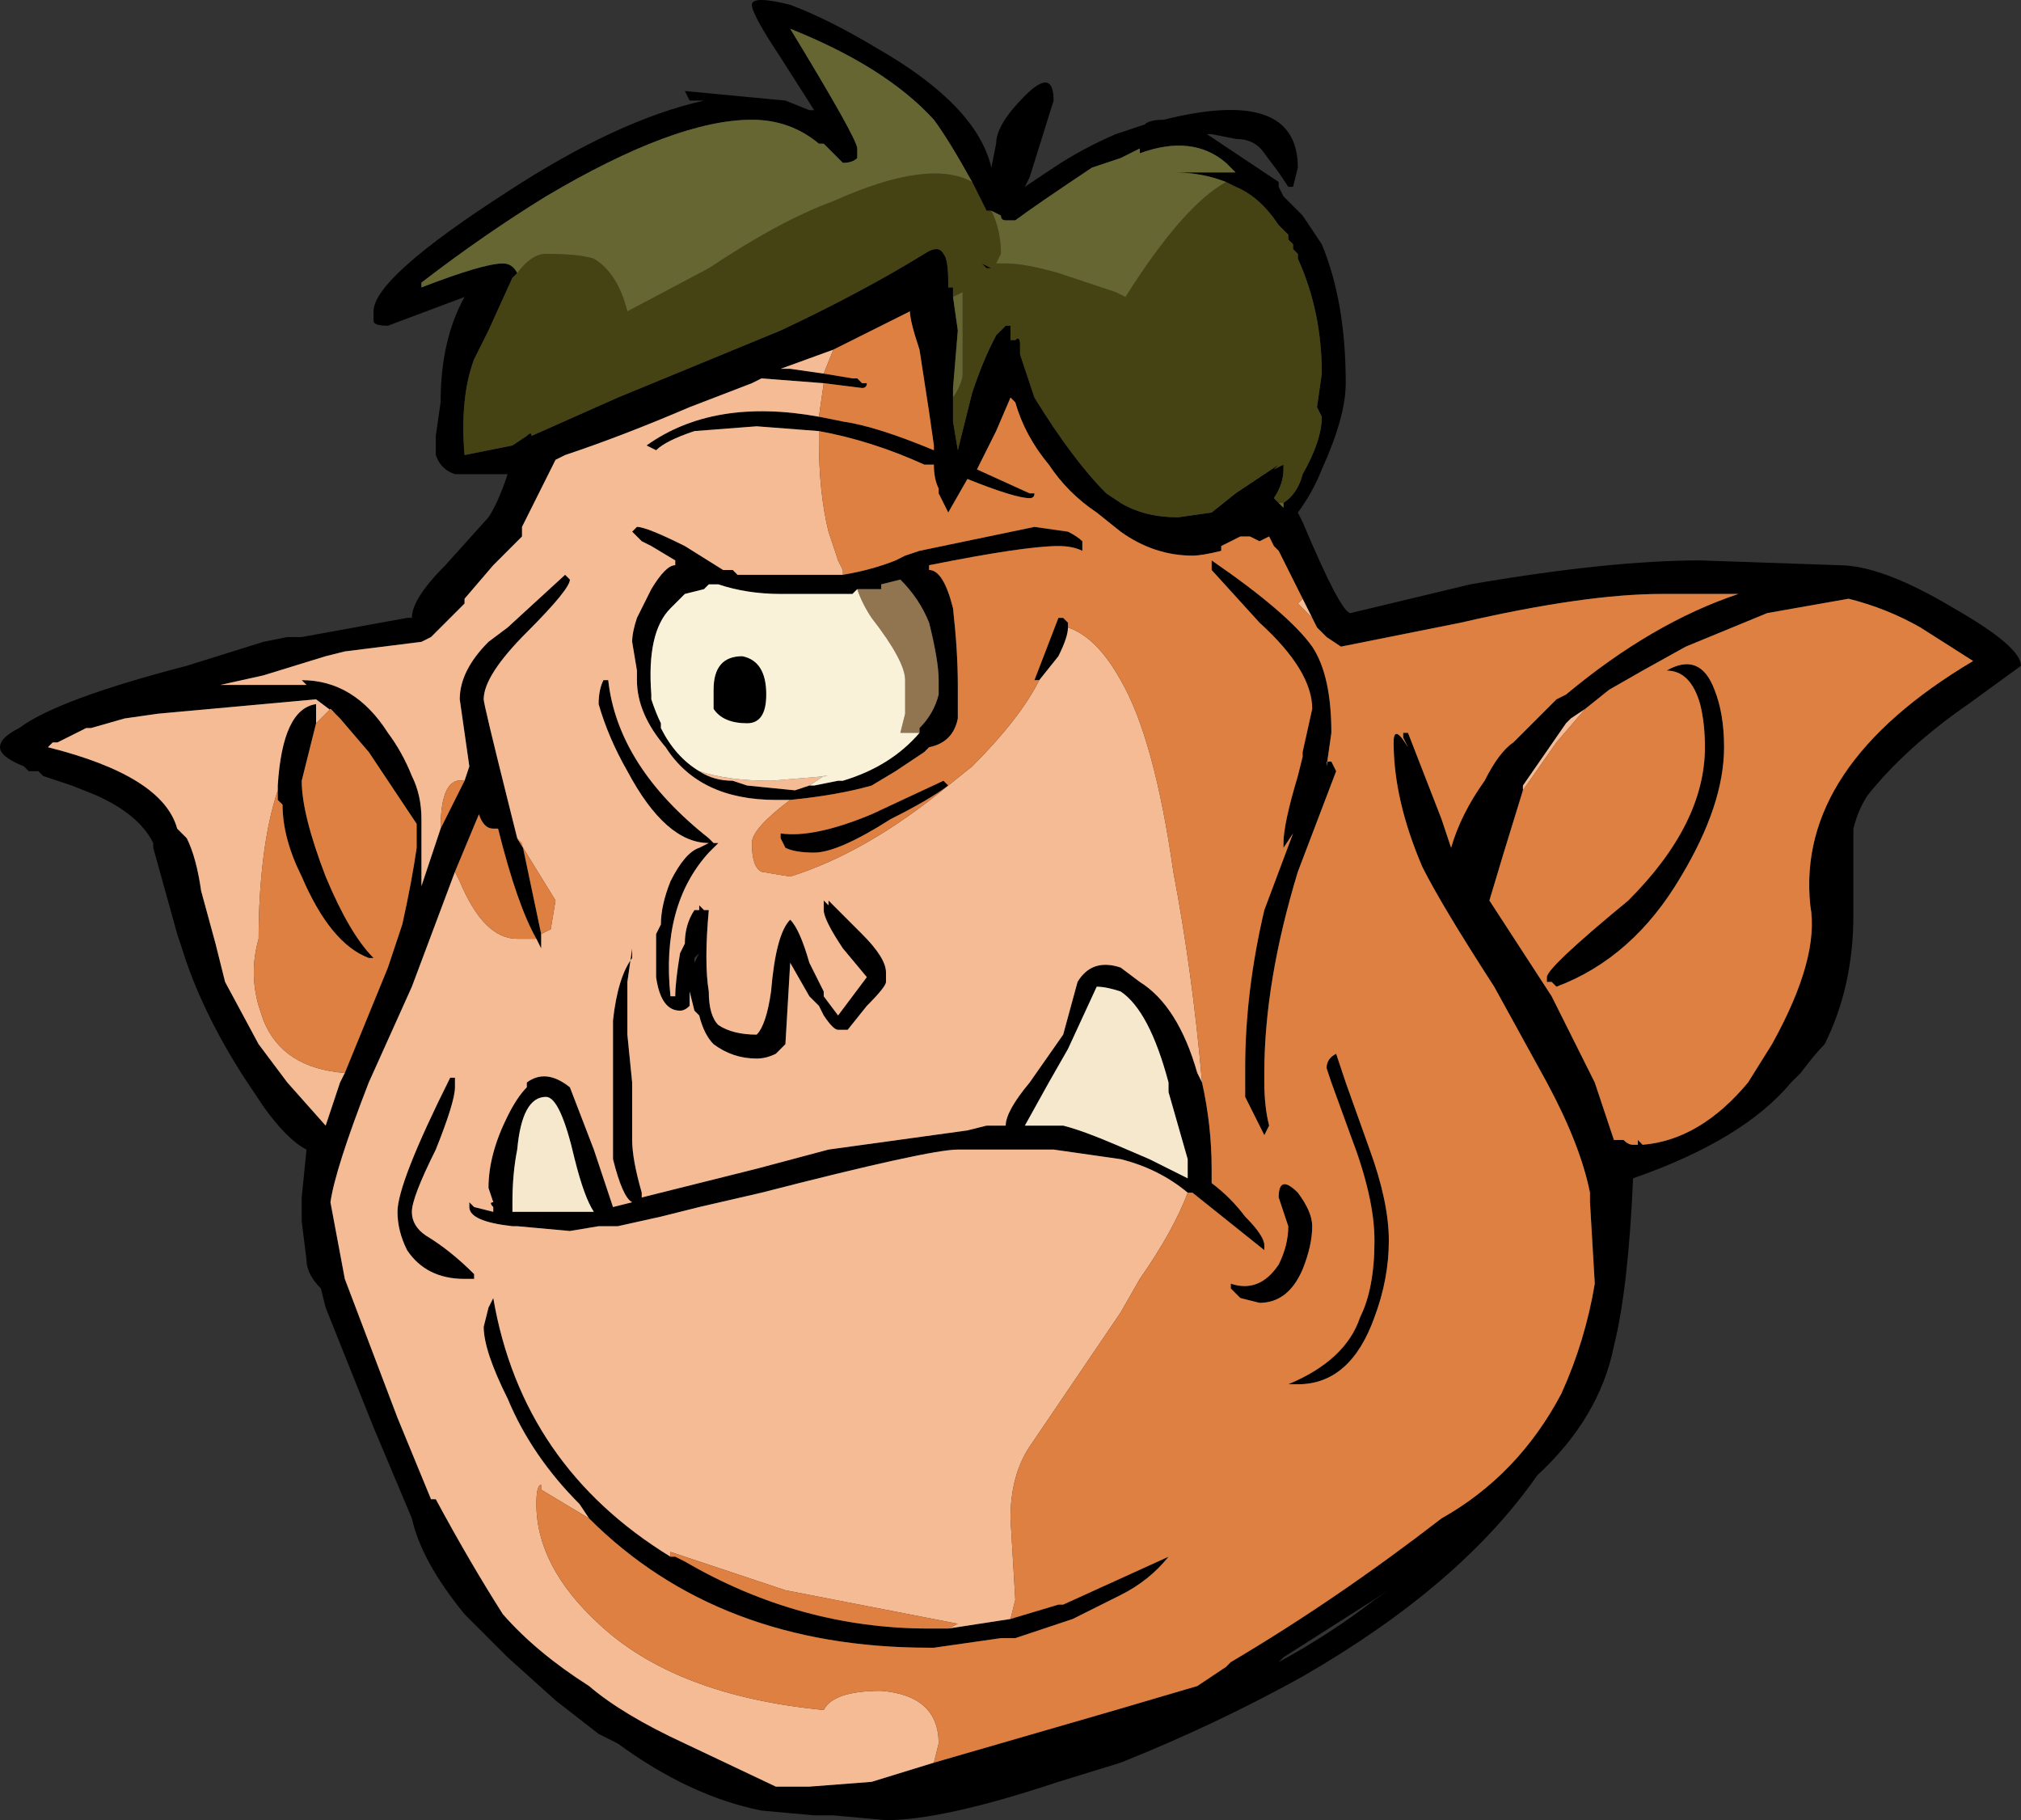 <?xml version="1.0" encoding="UTF-8" standalone="no"?>
<svg xmlns:ffdec="https://www.free-decompiler.com/flash" xmlns:xlink="http://www.w3.org/1999/xlink" ffdec:objectType="frame" height="133.0px" width="147.7px" xmlns="http://www.w3.org/2000/svg">
  <rect width="100%" height="100%" fill="#333333" stroke="none"/>
  <g transform="matrix(1.0, 0.0, 0.0, 1.0, 35.0, 84.35)">
    <use ffdec:characterId="557" height="19.0" transform="matrix(7.0, 0.0, 0.0, 7.0, -35.0, -84.35)" width="21.1" xlink:href="#shape0"/>
  </g>
  <defs>
    <g id="shape0" transform="matrix(1.0, 0.0, 0.0, 1.0, 5.0, 12.05)">
      <path d="M7.4 0.4 Q7.1 0.15 6.7 0.05 L6.0 -0.05 5.0 -0.05 Q4.7 -0.05 2.95 0.4 L2.3 0.55 1.9 0.65 1.45 0.75 1.25 0.75 0.95 0.8 0.4 0.75 0.35 0.75 Q-0.1 0.7 -0.1 0.55 L-0.1 0.5 -0.05 0.55 0.15 0.6 0.15 0.55 Q0.1 0.5 0.15 0.5 L0.1 0.35 Q0.1 0.0 0.3 -0.4 0.4 -0.6 0.5 -0.7 L0.5 -0.75 Q0.7 -0.9 0.95 -0.7 L1.2 -0.05 1.4 0.55 1.6 0.5 Q1.5 0.45 1.4 0.05 1.4 -0.2 1.4 -0.45 L1.4 -1.4 Q1.45 -1.85 1.6 -2.05 L1.6 -2.15 1.55 -1.8 1.55 -1.25 1.6 -0.75 1.6 -0.15 Q1.6 0.05 1.7 0.4 L1.7 0.45 2.9 0.15 3.65 -0.05 5.1 -0.25 5.3 -0.3 5.5 -0.3 Q5.5 -0.45 5.75 -0.75 L6.1 -1.25 6.25 -1.8 Q6.4 -2.05 6.7 -1.95 L6.9 -1.8 Q7.3 -1.55 7.5 -0.85 L7.55 -0.75 Q7.65 -0.3 7.65 0.15 L7.65 0.3 Q7.85 0.45 8.0 0.65 8.2 0.85 8.2 0.95 L8.2 1.0 7.45 0.4 7.4 0.4 M6.15 -5.5 Q6.15 -5.4 6.05 -5.2 L5.85 -4.95 5.8 -4.95 6.05 -5.6 6.1 -5.6 6.15 -5.55 6.15 -5.5 M3.25 -3.7 L3.1 -3.7 Q2.3 -3.7 1.95 -4.25 1.65 -4.6 1.65 -4.95 L1.65 -5.05 1.6 -5.35 Q1.6 -5.45 1.65 -5.6 1.7 -5.7 1.8 -5.9 1.95 -6.15 2.05 -6.15 L2.05 -6.2 1.8 -6.35 1.7 -6.4 1.6 -6.5 1.65 -6.55 Q1.75 -6.55 2.15 -6.35 L2.55 -6.1 2.65 -6.1 2.7 -6.05 3.8 -6.05 Q4.1 -6.1 4.35 -6.2 L4.45 -6.25 4.6 -6.3 5.8 -6.55 6.15 -6.5 Q6.25 -6.45 6.3 -6.4 L6.3 -6.3 Q6.2 -6.35 6.05 -6.35 5.7 -6.35 4.7 -6.15 L4.7 -6.1 Q4.85 -6.1 4.95 -5.7 5.0 -5.25 5.0 -4.9 L5.0 -4.55 Q4.95 -4.3 4.7 -4.25 L4.65 -4.2 4.35 -4.0 4.1 -3.85 Q3.75 -3.75 3.25 -3.7 M3.55 -7.55 L2.9 -7.6 2.25 -7.55 Q1.95 -7.45 1.85 -7.35 L1.75 -7.4 Q2.45 -7.9 3.55 -7.7 L3.8 -7.65 Q4.15 -7.6 4.75 -7.35 L4.75 -7.4 4.7 -7.75 4.6 -8.4 Q4.5 -8.7 4.5 -8.8 4.2 -8.65 3.7 -8.4 L3.15 -8.2 3.25 -8.2 3.6 -8.15 3.9 -8.1 3.95 -8.1 4.0 -8.05 4.05 -8.05 Q4.05 -8.0 4.0 -8.0 L3.6 -8.05 2.95 -8.1 2.85 -8.05 2.2 -7.8 Q1.5 -7.5 0.9 -7.3 L0.8 -7.25 0.45 -6.55 0.45 -6.45 0.15 -6.15 -0.15 -5.8 -0.15 -5.75 -0.5 -5.4 -0.6 -5.35 -1.4 -5.25 -1.6 -5.2 -2.25 -5.0 -2.7 -4.9 -1.8 -4.9 -1.85 -4.95 Q-1.3 -4.95 -0.95 -4.4 -0.8 -4.2 -0.7 -3.95 -0.6 -3.75 -0.6 -3.5 L-0.6 -2.8 -0.4 -3.4 -0.15 -3.9 -0.1 -4.05 -0.2 -4.75 Q-0.2 -5.05 0.1 -5.35 L0.3 -5.5 0.9 -6.05 0.95 -6.0 Q0.95 -5.9 0.5 -5.45 0.05 -5.0 0.05 -4.75 0.05 -4.7 0.3 -3.7 L0.4 -3.3 0.45 -3.25 0.65 -2.3 0.65 -2.15 0.6 -2.25 Q0.4 -2.6 0.2 -3.4 L0.15 -3.4 Q0.05 -3.4 0.0 -3.55 L-0.25 -2.95 -0.7 -1.75 -1.15 -0.75 Q-1.5 0.15 -1.55 0.5 L-1.4 1.3 -0.85 2.75 -0.5 3.6 -0.45 3.6 Q-0.1 4.25 0.25 4.8 0.6 5.2 1.15 5.55 1.5 5.85 2.15 6.15 L3.1 6.6 3.45 6.6 4.1 6.55 4.75 6.35 6.65 5.8 7.5 5.55 7.8 5.35 7.85 5.3 Q8.95 4.65 10.05 3.8 10.85 3.35 11.3 2.5 11.55 1.95 11.65 1.35 L11.6 0.5 11.6 0.4 Q11.5 -0.1 11.15 -0.75 L10.6 -1.75 Q10.05 -2.6 9.85 -3.0 9.55 -3.7 9.55 -4.3 9.55 -4.5 9.7 -4.25 L9.65 -4.35 9.65 -4.4 9.7 -4.4 10.05 -3.5 10.15 -3.2 Q10.25 -3.55 10.5 -3.9 10.65 -4.2 10.8 -4.3 L11.25 -4.75 11.35 -4.8 Q12.25 -5.55 13.15 -5.85 L12.35 -5.85 Q11.55 -5.85 10.25 -5.55 L9.0 -5.3 8.85 -5.4 8.75 -5.5 8.7 -5.6 8.6 -5.8 8.35 -6.3 8.3 -6.35 8.25 -6.45 8.15 -6.4 8.05 -6.45 7.95 -6.45 7.75 -6.35 7.75 -6.3 Q7.55 -6.25 7.45 -6.25 7.05 -6.25 6.7 -6.5 L6.45 -6.7 Q6.15 -6.9 5.95 -7.2 5.7 -7.5 5.6 -7.85 L5.55 -7.9 5.4 -7.55 5.2 -7.15 5.75 -6.9 5.8 -6.9 Q5.8 -6.85 5.75 -6.85 5.6 -6.85 5.1 -7.05 L4.9 -6.7 4.8 -6.9 4.8 -6.95 Q4.75 -7.05 4.75 -7.2 L4.65 -7.2 Q4.1 -7.45 3.55 -7.55 M1.15 3.8 L1.05 3.65 Q0.55 3.15 0.3 2.55 0.05 2.05 0.05 1.8 L0.1 1.6 0.15 1.5 Q0.45 3.25 2.0 4.2 L2.05 4.2 2.15 4.25 Q3.35 4.95 4.7 4.95 L4.9 4.95 5.55 4.85 6.05 4.7 6.1 4.7 7.2 4.2 Q7.0 4.45 6.7 4.6 L6.2 4.85 5.6 5.05 5.45 5.05 4.75 5.15 4.7 5.15 Q2.5 5.15 1.15 3.8 M8.0 -0.9 Q8.0 -1.7 8.2 -2.55 8.35 -2.95 8.5 -3.35 L8.4 -3.2 8.4 -3.25 Q8.4 -3.45 8.55 -3.95 L8.6 -4.15 8.6 -4.2 8.7 -4.65 Q8.7 -5.05 8.15 -5.55 L7.65 -6.1 7.65 -6.2 Q8.45 -5.65 8.7 -5.3 8.9 -5.0 8.9 -4.4 L8.85 -4.05 8.85 -4.1 8.9 -4.1 8.95 -4.0 8.55 -2.95 Q8.2 -1.8 8.2 -0.85 L8.2 -0.75 Q8.2 -0.5 8.25 -0.3 L8.2 -0.2 8.0 -0.6 8.0 -0.9 M9.3 -0.05 Q9.5 0.5 9.5 0.9 9.5 1.3 9.35 1.7 9.1 2.4 8.55 2.4 L8.45 2.4 Q9.05 2.15 9.2 1.7 9.35 1.4 9.35 0.9 9.35 0.45 9.1 -0.2 L8.9 -0.75 8.85 -0.9 Q8.85 -1.0 8.95 -1.05 L9.05 -0.75 9.3 -0.05 M5.7 -0.3 L6.1 -0.3 Q6.3 -0.25 6.65 -0.1 L7.0 0.05 7.4 0.25 7.4 0.05 7.2 -0.65 7.2 -0.75 Q7.0 -1.5 6.7 -1.7 6.55 -1.75 6.45 -1.75 L6.15 -1.1 5.95 -0.75 5.7 -0.3 M10.9 -3.8 L10.7 -3.15 10.55 -2.65 11.2 -1.65 11.65 -0.75 11.85 -0.15 11.95 -0.15 Q12.0 -0.1 12.05 -0.1 L12.1 -0.1 12.1 -0.15 12.15 -0.1 Q12.75 -0.15 13.25 -0.75 L13.5 -1.15 Q14.0 -2.05 13.9 -2.6 13.75 -4.05 15.6 -5.15 L15.05 -5.5 Q14.7 -5.7 14.3 -5.8 L13.45 -5.65 12.6 -5.3 12.15 -5.05 11.8 -4.85 11.55 -4.65 11.4 -4.55 11.35 -4.5 10.9 -3.85 10.9 -3.8 M12.05 0.25 Q12.0 1.4 11.85 2.0 11.7 2.75 11.05 3.35 10.25 4.5 8.6 5.45 7.7 5.95 6.7 6.35 L6.05 6.55 Q4.85 6.95 4.25 6.95 L3.7 6.9 3.5 6.9 2.95 6.85 Q2.2 6.7 1.45 6.15 L1.25 6.05 0.8 5.7 0.3 5.25 -0.15 4.8 Q-0.6 4.25 -0.7 3.8 L-1.1 2.85 -1.6 1.6 -1.65 1.4 Q-1.8 1.25 -1.8 1.1 L-1.85 0.7 -1.85 0.45 -1.8 -0.05 Q-2.0 -0.15 -2.25 -0.5 L-2.45 -0.8 Q-2.9 -1.5 -3.1 -2.15 L-3.15 -2.3 -3.4 -3.2 -3.4 -3.25 Q-3.55 -3.55 -4.0 -3.75 L-4.25 -3.85 -4.55 -3.95 -4.6 -4.0 -4.7 -4.0 -4.75 -4.05 Q-5.0 -4.15 -5.0 -4.25 -5.0 -4.35 -4.8 -4.45 -4.4 -4.75 -3.05 -5.1 L-2.25 -5.35 -2.0 -5.4 -1.85 -5.4 -0.75 -5.6 -0.7 -5.6 Q-0.7 -5.8 -0.35 -6.15 L0.1 -6.65 Q0.2 -6.8 0.3 -7.1 L-0.25 -7.1 Q-0.4 -7.15 -0.45 -7.3 L-0.45 -7.5 -0.4 -7.85 Q-0.4 -8.5 -0.15 -8.95 L-0.95 -8.65 Q-1.1 -8.65 -1.1 -8.7 L-1.1 -8.8 Q-1.1 -9.15 0.3 -10.05 1.45 -10.8 2.35 -11.0 L2.2 -11.0 2.15 -11.1 3.2 -11.0 3.45 -10.9 3.5 -10.9 3.15 -11.45 Q2.85 -11.9 2.85 -12.0 2.85 -12.1 3.25 -12.0 3.65 -11.85 4.15 -11.55 5.2 -10.95 5.35 -10.3 L5.4 -10.55 Q5.4 -10.75 5.7 -11.05 6.0 -11.35 6.0 -11.0 L5.75 -10.2 5.7 -10.1 6.0 -10.3 Q6.3 -10.5 6.65 -10.65 L6.95 -10.75 Q7.0 -10.8 7.15 -10.8 8.55 -11.15 8.55 -10.3 L8.5 -10.1 8.45 -10.1 8.35 -10.25 8.2 -10.45 Q8.1 -10.6 7.9 -10.6 L7.65 -10.65 7.6 -10.65 8.35 -10.15 8.35 -10.1 8.4 -10.0 8.6 -9.8 8.8 -9.5 Q9.05 -8.9 9.05 -8.05 9.05 -7.7 8.8 -7.15 8.7 -6.9 8.55 -6.7 L8.6 -6.6 Q9.0 -5.65 9.1 -5.65 L10.35 -5.95 Q11.8 -6.2 12.75 -6.2 L14.2 -6.15 Q14.65 -6.15 15.4 -5.7 16.1 -5.3 16.1 -5.1 L15.55 -4.7 Q14.9 -4.25 14.5 -3.75 14.4 -3.6 14.35 -3.4 L14.35 -2.5 Q14.35 -1.75 14.05 -1.15 13.95 -1.05 13.8 -0.85 L13.7 -0.75 Q13.2 -0.15 12.05 0.25 M-1.5 -4.6 L-1.7 -4.75 -3.35 -4.6 -3.7 -4.55 -4.05 -4.45 -4.1 -4.45 -4.4 -4.3 -4.45 -4.3 -4.5 -4.25 Q-3.3 -3.95 -3.15 -3.4 L-3.05 -3.3 Q-2.95 -3.1 -2.9 -2.75 L-2.75 -2.2 -2.65 -1.8 -2.3 -1.15 -2.0 -0.75 -1.6 -0.3 -1.45 -0.75 -1.4 -0.85 -0.95 -1.95 -0.8 -2.4 Q-0.7 -2.85 -0.65 -3.2 L-0.65 -3.45 -1.15 -4.2 -1.45 -4.55 -1.5 -4.6 M-2.1 -3.75 L-2.1 -3.85 Q-2.05 -4.65 -1.7 -4.7 -1.7 -4.75 -1.7 -4.65 L-1.7 -4.5 -1.85 -3.9 Q-1.85 -3.55 -1.6 -2.9 -1.35 -2.3 -1.1 -2.05 L-1.15 -2.05 Q-1.55 -2.2 -1.85 -2.9 -2.05 -3.3 -2.05 -3.65 L-2.1 -3.7 -2.1 -3.75 M7.8 -10.15 Q7.55 -10.25 7.25 -10.25 L7.9 -10.25 7.8 -10.35 Q7.45 -10.65 6.9 -10.45 L6.9 -10.5 6.7 -10.4 6.4 -10.3 Q5.8 -9.9 5.6 -9.75 L5.5 -9.75 Q5.45 -9.75 5.45 -9.8 L5.35 -9.85 5.3 -9.85 5.15 -10.15 Q4.9 -10.6 4.75 -10.8 4.25 -11.35 3.25 -11.75 3.95 -10.6 3.95 -10.5 L3.95 -10.4 Q3.9 -10.35 3.8 -10.35 L3.6 -10.55 3.55 -10.55 Q3.25 -10.8 2.85 -10.8 2.05 -10.8 0.7 -10.0 0.05 -9.6 -0.6 -9.1 L-0.6 -9.05 Q0.05 -9.3 0.25 -9.3 0.35 -9.3 0.4 -9.2 L0.35 -9.15 0.1 -8.6 -0.05 -8.3 Q-0.2 -7.9 -0.15 -7.3 L0.35 -7.4 0.5 -7.5 Q0.55 -7.55 0.55 -7.5 L1.45 -7.9 3.15 -8.6 Q4.0 -9.0 4.65 -9.4 4.8 -9.5 4.85 -9.4 4.9 -9.35 4.9 -9.1 L4.9 -9.05 4.95 -9.05 4.95 -8.95 5.0 -8.6 4.95 -8.0 4.95 -7.9 4.95 -7.65 5.0 -7.35 5.15 -7.95 Q5.25 -8.25 5.35 -8.45 L5.4 -8.55 5.5 -8.65 5.55 -8.65 5.55 -8.5 5.6 -8.5 Q5.65 -8.55 5.65 -8.45 L5.65 -8.35 5.8 -7.9 Q6.2 -7.25 6.55 -6.9 L6.7 -6.8 Q6.95 -6.65 7.3 -6.65 L7.65 -6.7 7.9 -6.9 8.35 -7.2 8.3 -7.15 8.4 -7.2 8.4 -7.15 Q8.4 -7.0 8.3 -6.85 L8.35 -6.8 8.4 -6.75 8.4 -6.8 Q8.55 -6.9 8.6 -7.1 8.8 -7.45 8.8 -7.7 L8.75 -7.8 8.8 -8.15 Q8.8 -8.8 8.55 -9.35 L8.55 -9.4 8.5 -9.45 8.5 -9.5 8.45 -9.55 8.45 -9.6 8.35 -9.7 Q8.15 -10.0 7.9 -10.1 L7.8 -10.15 M-0.7 0.6 Q-0.7 0.75 -0.55 0.85 -0.3 1.0 -0.05 1.25 L-0.05 1.3 -0.15 1.3 Q-0.55 1.3 -0.75 1.0 -0.85 0.8 -0.85 0.6 -0.85 0.3 -0.3 -0.8 L-0.25 -0.8 -0.25 -0.7 Q-0.25 -0.55 -0.45 -0.05 -0.7 0.45 -0.7 0.6 M0.35 0.5 L0.35 0.6 1.2 0.6 Q1.1 0.45 1.0 0.05 0.85 -0.6 0.7 -0.6 0.45 -0.6 0.4 -0.05 0.35 0.2 0.35 0.5 M8.7 0.75 Q8.7 0.95 8.6 1.2 8.45 1.55 8.15 1.55 L7.95 1.5 7.85 1.4 7.85 1.35 Q8.15 1.45 8.35 1.15 8.45 0.95 8.45 0.75 L8.35 0.45 Q8.35 0.2 8.55 0.4 8.7 0.6 8.7 0.75 M9.35 4.65 L9.5 4.55 8.4 5.25 8.35 5.3 Q8.9 5.0 9.35 4.65 M12.0 -2.65 Q12.8 -3.45 12.8 -4.25 12.8 -4.5 12.75 -4.7 12.65 -5.05 12.4 -5.05 12.75 -5.25 12.9 -4.85 13.0 -4.6 13.0 -4.25 13.0 -3.65 12.55 -2.9 12.05 -2.05 11.25 -1.75 L11.2 -1.8 11.15 -1.8 11.15 -1.85 Q11.15 -1.95 12.0 -2.65 M8.95 -2.4 L8.95 -2.4 M9.15 -2.25 L9.15 -2.25 M3.95 -5.9 L3.9 -5.85 3.15 -5.85 Q2.8 -5.85 2.5 -5.95 L2.4 -5.95 2.35 -5.9 2.15 -5.85 2.0 -5.7 Q1.75 -5.45 1.8 -4.8 L1.8 -4.75 Q1.85 -4.6 1.9 -4.5 L1.9 -4.45 Q2.05 -4.15 2.3 -4.0 2.45 -3.9 2.65 -3.9 L2.8 -3.85 3.3 -3.8 3.45 -3.85 3.5 -3.85 3.75 -3.9 3.8 -3.9 Q4.3 -4.05 4.6 -4.4 L4.6 -4.45 Q4.75 -4.6 4.8 -4.8 L4.8 -4.95 Q4.8 -5.15 4.7 -5.55 4.6 -5.8 4.4 -6.0 L4.2 -5.95 4.2 -5.9 3.95 -5.9 M4.9 -3.85 Q4.7 -3.7 4.3 -3.5 3.75 -3.15 3.5 -3.15 3.3 -3.15 3.2 -3.2 L3.15 -3.3 3.15 -3.35 Q3.5 -3.3 4.1 -3.55 L4.85 -3.9 4.9 -3.85 M2.4 -3.3 L2.45 -3.25 2.5 -3.25 Q2.45 -3.2 2.4 -3.15 1.9 -2.6 2.0 -1.65 L2.05 -1.65 Q2.05 -1.8 2.1 -2.1 L2.15 -2.2 Q2.15 -2.4 2.25 -2.55 L2.3 -2.55 2.3 -2.6 2.35 -2.55 2.4 -2.55 Q2.35 -2.0 2.4 -1.7 2.4 -1.45 2.5 -1.35 2.65 -1.25 2.9 -1.25 3.0 -1.35 3.05 -1.7 3.1 -2.3 3.25 -2.45 3.35 -2.35 3.45 -2.0 L3.6 -1.7 3.6 -1.65 3.75 -1.45 4.05 -1.85 3.8 -2.15 Q3.6 -2.45 3.6 -2.55 L3.6 -2.65 3.65 -2.6 3.65 -2.65 4.0 -2.3 Q4.25 -2.05 4.25 -1.9 L4.25 -1.8 Q4.25 -1.75 4.05 -1.55 L3.85 -1.3 3.75 -1.3 Q3.7 -1.3 3.6 -1.45 L3.55 -1.55 3.45 -1.65 3.25 -2.0 3.2 -1.15 3.1 -1.05 Q3.0 -1.0 2.9 -1.0 2.65 -1.0 2.45 -1.15 2.35 -1.25 2.3 -1.45 L2.25 -1.5 2.2 -1.7 2.2 -1.55 Q2.15 -1.5 2.1 -1.5 1.9 -1.5 1.85 -1.85 L1.85 -2.3 1.9 -2.4 Q1.9 -2.6 2.0 -2.85 2.15 -3.15 2.3 -3.2 L2.4 -3.25 Q1.95 -3.25 1.55 -4.0 1.35 -4.35 1.25 -4.7 1.25 -4.85 1.3 -4.95 L1.35 -4.95 Q1.45 -4.05 2.4 -3.3 M3.0 -4.8 Q3.0 -4.5 2.8 -4.5 2.55 -4.5 2.45 -4.65 2.45 -4.7 2.45 -4.85 2.45 -5.2 2.75 -5.2 3.0 -5.15 3.0 -4.8 M2.0 -1.65 L2.0 -1.65 M2.25 -2.0 L2.3 -2.1 2.25 -2.05 2.25 -2.0 M5.0 -7.35 L5.0 -7.35 M5.25 -9.3 L5.35 -9.25 5.3 -9.25 5.25 -9.3 5.25 -9.3" fill="#000000" fill-rule="evenodd" stroke="none"/>
      <path d="M5.35 -9.85 Q5.45 -9.65 5.45 -9.4 L5.4 -9.3 5.5 -9.3 Q5.7 -9.3 6.05 -9.2 L6.65 -9.0 6.75 -8.95 Q7.35 -9.9 7.8 -10.15 L7.9 -10.1 Q8.15 -10.0 8.35 -9.7 L8.45 -9.6 8.45 -9.55 8.5 -9.5 8.5 -9.45 8.55 -9.4 8.55 -9.35 Q8.8 -8.8 8.8 -8.15 L8.75 -7.8 8.8 -7.7 Q8.8 -7.45 8.6 -7.1 8.55 -6.9 8.4 -6.8 L8.35 -6.8 8.3 -6.85 Q8.4 -7.0 8.4 -7.15 L8.4 -7.2 8.3 -7.15 8.35 -7.2 7.9 -6.9 7.65 -6.7 7.3 -6.65 Q6.95 -6.65 6.7 -6.8 L6.55 -6.9 Q6.2 -7.25 5.8 -7.9 L5.65 -8.35 5.65 -8.45 Q5.65 -8.55 5.6 -8.5 L5.55 -8.5 5.55 -8.65 5.5 -8.65 5.4 -8.55 5.35 -8.45 Q5.25 -8.25 5.15 -7.95 L5.0 -7.35 4.95 -7.65 4.95 -7.9 Q5.05 -8.05 5.05 -8.15 L5.05 -9.0 4.95 -8.95 4.95 -9.05 4.9 -9.05 4.9 -9.1 Q4.9 -9.35 4.85 -9.4 4.8 -9.5 4.65 -9.4 4.0 -9.0 3.15 -8.6 L1.45 -7.9 0.55 -7.5 Q0.55 -7.55 0.5 -7.5 L0.35 -7.4 -0.15 -7.3 Q-0.2 -7.9 -0.05 -8.3 L0.1 -8.6 0.35 -9.15 0.4 -9.2 Q0.55 -9.4 0.7 -9.4 1.05 -9.4 1.2 -9.35 1.45 -9.2 1.55 -8.8 L2.4 -9.25 Q3.15 -9.75 3.7 -9.95 4.7 -10.4 5.15 -10.15 L5.3 -9.85 5.35 -9.85 M5.25 -9.3 L5.25 -9.3 5.3 -9.25 5.35 -9.25 5.25 -9.3" fill="#454314" fill-rule="evenodd" stroke="none"/>
      <path d="M7.8 -10.15 Q7.35 -9.9 6.75 -8.95 L6.65 -9.0 6.05 -9.2 Q5.7 -9.3 5.5 -9.3 L5.4 -9.3 5.45 -9.4 Q5.45 -9.65 5.35 -9.85 L5.45 -9.8 Q5.45 -9.75 5.5 -9.75 L5.6 -9.75 Q5.8 -9.9 6.4 -10.3 L6.7 -10.4 6.9 -10.5 6.9 -10.45 Q7.45 -10.65 7.8 -10.35 L7.9 -10.25 7.25 -10.25 Q7.55 -10.25 7.8 -10.15 M5.15 -10.15 Q4.7 -10.4 3.7 -9.95 3.15 -9.75 2.4 -9.25 L1.55 -8.8 Q1.45 -9.2 1.2 -9.35 1.05 -9.4 0.7 -9.4 0.55 -9.4 0.4 -9.2 0.35 -9.3 0.25 -9.3 0.05 -9.3 -0.6 -9.05 L-0.6 -9.1 Q0.05 -9.6 0.7 -10.0 2.05 -10.8 2.85 -10.8 3.25 -10.8 3.55 -10.55 L3.6 -10.55 3.8 -10.35 Q3.9 -10.35 3.95 -10.4 L3.95 -10.5 Q3.95 -10.6 3.25 -11.75 4.25 -11.35 4.75 -10.8 4.9 -10.6 5.15 -10.15 M4.95 -8.95 L5.05 -9.0 5.05 -8.15 Q5.05 -8.05 4.95 -7.9 L4.95 -8.0 5.0 -8.6 4.95 -8.95 M8.35 -6.8 L8.4 -6.8 8.4 -6.75 8.35 -6.8 M5.0 -7.35 L5.0 -7.35" fill="#666633" fill-rule="evenodd" stroke="none"/>
      <path d="M7.55 -0.75 L7.5 -0.85 Q7.3 -1.55 6.9 -1.8 L6.7 -1.95 Q6.4 -2.05 6.25 -1.8 L6.1 -1.25 5.75 -0.75 Q5.5 -0.45 5.5 -0.3 L5.3 -0.3 5.1 -0.25 3.65 -0.05 2.9 0.15 1.7 0.45 1.7 0.4 Q1.6 0.05 1.6 -0.15 L1.6 -0.75 1.55 -1.25 1.55 -1.8 1.6 -2.15 1.6 -2.05 Q1.45 -1.85 1.4 -1.4 L1.4 -0.45 Q1.4 -0.2 1.4 0.05 1.5 0.45 1.6 0.5 L1.4 0.55 1.2 -0.05 0.95 -0.7 Q0.7 -0.9 0.5 -0.75 L0.5 -0.7 Q0.4 -0.6 0.3 -0.4 0.1 0.0 0.1 0.35 L0.15 0.5 Q0.1 0.5 0.15 0.55 L0.15 0.6 -0.05 0.55 -0.1 0.5 -0.1 0.55 Q-0.1 0.7 0.35 0.75 L0.4 0.75 0.95 0.8 1.25 0.75 1.45 0.75 1.9 0.65 2.3 0.55 2.95 0.4 Q4.7 -0.05 5.0 -0.05 L6.0 -0.05 6.7 0.05 Q7.1 0.15 7.4 0.4 7.25 0.8 6.9 1.3 L6.7 1.65 5.75 3.05 Q5.55 3.35 5.55 3.8 L5.6 4.65 5.55 4.85 4.9 4.95 5.0 4.9 3.2 4.55 2.0 4.15 2.0 4.2 Q0.45 3.25 0.15 1.5 L0.1 1.6 0.05 1.8 Q0.05 2.05 0.3 2.55 0.55 3.15 1.05 3.65 L1.15 3.8 0.65 3.5 0.65 3.45 Q0.6 3.45 0.6 3.65 0.6 4.3 1.25 4.9 2.05 5.65 3.6 5.8 3.7 5.6 4.2 5.6 4.8 5.65 4.8 6.15 L4.75 6.35 4.1 6.55 3.45 6.6 3.1 6.6 2.15 6.15 Q1.5 5.85 1.15 5.55 0.6 5.2 0.25 4.8 -0.1 4.25 -0.45 3.6 L-0.5 3.6 -0.85 2.75 -1.4 1.3 -1.55 0.5 Q-1.5 0.15 -1.15 -0.75 L-0.7 -1.75 -0.25 -2.95 -0.2 -2.85 Q0.05 -2.25 0.4 -2.25 L0.6 -2.25 0.65 -2.15 0.65 -2.3 0.75 -2.35 0.8 -2.65 0.4 -3.3 0.3 -3.7 Q0.05 -4.7 0.05 -4.75 0.05 -5.0 0.5 -5.45 0.95 -5.9 0.95 -6.0 L0.9 -6.05 0.3 -5.5 0.1 -5.35 Q-0.2 -5.05 -0.2 -4.75 L-0.1 -4.05 -0.15 -3.9 Q-0.4 -3.95 -0.4 -3.4 L-0.6 -2.8 -0.6 -3.5 Q-0.6 -3.75 -0.7 -3.95 -0.8 -4.2 -0.95 -4.4 -1.3 -4.95 -1.85 -4.95 L-1.8 -4.9 -2.7 -4.9 -2.25 -5.0 -1.6 -5.2 -1.4 -5.25 -0.6 -5.35 -0.5 -5.4 -0.15 -5.75 -0.15 -5.8 0.15 -6.15 0.45 -6.45 0.45 -6.55 0.8 -7.25 0.9 -7.3 Q1.5 -7.5 2.2 -7.8 L2.85 -8.05 2.95 -8.1 3.6 -8.05 3.55 -7.7 Q2.45 -7.9 1.75 -7.4 L1.85 -7.35 Q1.95 -7.45 2.25 -7.55 L2.9 -7.6 3.55 -7.55 3.55 -7.45 Q3.55 -6.9 3.65 -6.5 L3.75 -6.2 3.8 -6.1 3.8 -6.05 2.7 -6.05 2.65 -6.1 2.55 -6.1 2.15 -6.35 Q1.75 -6.55 1.65 -6.55 L1.6 -6.5 1.7 -6.4 1.8 -6.35 2.05 -6.2 2.05 -6.15 Q1.95 -6.15 1.8 -5.9 1.7 -5.7 1.65 -5.6 1.6 -5.45 1.6 -5.35 L1.65 -5.05 1.65 -4.95 Q1.65 -4.6 1.95 -4.25 2.3 -3.7 3.1 -3.7 L3.25 -3.7 Q2.85 -3.4 2.85 -3.25 2.85 -3.0 2.95 -2.95 L3.25 -2.9 Q4.05 -3.15 4.9 -3.85 L5.15 -4.05 Q5.65 -4.55 5.85 -4.95 L6.05 -5.2 Q6.15 -5.4 6.15 -5.5 6.45 -5.4 6.7 -4.95 7.05 -4.35 7.25 -2.95 7.45 -1.9 7.55 -0.75 M11.55 -4.65 L11.25 -4.3 10.9 -3.8 10.9 -3.85 11.35 -4.5 11.4 -4.55 11.55 -4.65 M8.7 -5.6 L8.55 -5.75 8.6 -5.8 8.7 -5.6 M7.75 -6.35 L7.75 -6.3 7.75 -6.35 M-1.4 -0.85 L-1.45 -0.75 -1.6 -0.3 -2.0 -0.75 -2.3 -1.15 -2.65 -1.8 -2.75 -2.2 -2.9 -2.75 Q-2.95 -3.1 -3.05 -3.3 L-3.15 -3.4 Q-3.3 -3.95 -4.5 -4.25 L-4.45 -4.3 -4.4 -4.3 -4.1 -4.45 -4.05 -4.45 -3.7 -4.55 -3.35 -4.6 -1.7 -4.75 -1.5 -4.6 -1.55 -4.65 -1.7 -4.5 -1.7 -4.65 Q-1.7 -4.75 -1.7 -4.7 -2.05 -4.65 -2.1 -3.85 L-2.1 -3.75 -2.1 -3.8 Q-2.2 -3.5 -2.25 -3.1 -2.3 -2.7 -2.3 -2.25 -2.4 -1.9 -2.3 -1.55 L-2.25 -1.4 Q-2.05 -0.9 -1.4 -0.85 M-0.7 0.6 Q-0.7 0.45 -0.45 -0.05 -0.25 -0.55 -0.25 -0.7 L-0.25 -0.8 -0.3 -0.8 Q-0.85 0.3 -0.85 0.6 -0.85 0.8 -0.75 1.0 -0.55 1.3 -0.15 1.3 L-0.05 1.3 -0.05 1.25 Q-0.3 1.0 -0.55 0.85 -0.7 0.75 -0.7 0.6 M2.3 -4.0 Q2.6 -3.9 3.05 -3.9 L3.65 -3.95 3.6 -3.95 3.45 -3.85 3.3 -3.8 2.8 -3.85 2.65 -3.9 Q2.45 -3.9 2.3 -4.0 M2.4 -3.3 Q1.45 -4.05 1.35 -4.95 L1.3 -4.95 Q1.25 -4.85 1.25 -4.7 1.35 -4.35 1.55 -4.0 1.95 -3.25 2.4 -3.25 L2.3 -3.2 Q2.15 -3.15 2.0 -2.85 1.9 -2.6 1.9 -2.4 L1.85 -2.3 1.85 -1.85 Q1.9 -1.5 2.1 -1.5 2.15 -1.5 2.2 -1.55 L2.2 -1.7 2.25 -1.5 2.3 -1.45 Q2.35 -1.25 2.45 -1.15 2.65 -1.0 2.9 -1.0 3.0 -1.0 3.1 -1.05 L3.2 -1.15 3.25 -2.0 3.45 -1.65 3.55 -1.55 3.6 -1.45 Q3.7 -1.3 3.75 -1.3 L3.85 -1.3 4.05 -1.55 Q4.25 -1.75 4.25 -1.8 L4.25 -1.9 Q4.25 -2.05 4.0 -2.3 L3.65 -2.65 3.65 -2.6 3.6 -2.65 3.6 -2.55 Q3.6 -2.45 3.8 -2.15 L4.05 -1.85 3.75 -1.45 3.6 -1.65 3.6 -1.7 3.45 -2.0 Q3.35 -2.35 3.25 -2.45 3.1 -2.3 3.05 -1.7 3.0 -1.35 2.9 -1.25 2.65 -1.25 2.5 -1.35 2.4 -1.45 2.4 -1.7 2.35 -2.0 2.4 -2.55 L2.35 -2.55 2.3 -2.6 2.3 -2.55 2.25 -2.55 Q2.15 -2.4 2.15 -2.2 L2.1 -2.1 Q2.05 -1.8 2.05 -1.65 L2.0 -1.65 Q1.9 -2.6 2.4 -3.15 2.45 -3.2 2.5 -3.25 L2.45 -3.25 2.4 -3.3 M3.7 -8.4 L3.6 -8.15 3.25 -8.2 3.15 -8.2 3.7 -8.4" fill="#f5bb94" fill-rule="evenodd" stroke="none"/>
      <path d="M7.55 -0.75 Q7.45 -1.9 7.25 -2.95 7.05 -4.35 6.7 -4.95 6.45 -5.4 6.15 -5.5 L6.15 -5.55 6.1 -5.6 6.05 -5.6 5.8 -4.95 5.85 -4.95 Q5.65 -4.55 5.15 -4.05 L4.9 -3.85 Q4.05 -3.15 3.25 -2.9 L2.95 -2.95 Q2.85 -3.0 2.85 -3.25 2.85 -3.4 3.25 -3.7 3.75 -3.75 4.1 -3.85 L4.35 -4.0 4.65 -4.2 4.7 -4.25 Q4.95 -4.3 5.0 -4.55 L5.0 -4.9 Q5.0 -5.25 4.95 -5.7 4.85 -6.1 4.7 -6.1 L4.7 -6.15 Q5.7 -6.35 6.05 -6.35 6.2 -6.35 6.3 -6.3 L6.3 -6.4 Q6.25 -6.45 6.15 -6.5 L5.8 -6.55 4.6 -6.3 4.45 -6.25 4.35 -6.2 Q4.1 -6.1 3.8 -6.05 L3.8 -6.1 3.75 -6.2 3.65 -6.5 Q3.55 -6.9 3.55 -7.45 L3.55 -7.55 Q4.1 -7.45 4.65 -7.2 L4.75 -7.2 Q4.75 -7.05 4.8 -6.95 L4.8 -6.9 4.9 -6.7 5.1 -7.05 Q5.6 -6.85 5.75 -6.85 5.8 -6.85 5.8 -6.9 L5.75 -6.9 5.2 -7.15 5.4 -7.55 5.55 -7.9 5.6 -7.85 Q5.7 -7.5 5.95 -7.2 6.15 -6.9 6.45 -6.7 L6.7 -6.5 Q7.05 -6.25 7.45 -6.25 7.55 -6.25 7.75 -6.3 L7.75 -6.35 7.95 -6.45 8.05 -6.45 8.15 -6.4 8.25 -6.45 8.3 -6.35 8.35 -6.3 8.6 -5.8 8.55 -5.75 8.7 -5.6 8.75 -5.5 8.85 -5.4 9.0 -5.3 10.25 -5.55 Q11.55 -5.85 12.35 -5.85 L13.15 -5.85 Q12.25 -5.55 11.35 -4.8 L11.25 -4.75 10.8 -4.3 Q10.65 -4.2 10.5 -3.9 10.25 -3.55 10.15 -3.2 L10.05 -3.5 9.7 -4.4 9.65 -4.4 9.65 -4.35 9.7 -4.25 Q9.55 -4.5 9.55 -4.3 9.55 -3.7 9.85 -3.0 10.05 -2.6 10.6 -1.75 L11.15 -0.75 Q11.5 -0.1 11.6 0.4 L11.6 0.5 11.65 1.35 Q11.55 1.95 11.3 2.5 10.85 3.35 10.05 3.8 8.95 4.65 7.85 5.3 L7.8 5.35 7.5 5.55 6.65 5.8 4.75 6.35 4.8 6.15 Q4.8 5.65 4.2 5.6 3.7 5.6 3.6 5.8 2.05 5.65 1.25 4.9 0.6 4.3 0.6 3.65 0.6 3.45 0.65 3.45 L0.65 3.5 1.15 3.8 Q2.5 5.15 4.7 5.15 L4.75 5.15 5.45 5.05 5.6 5.05 6.2 4.85 6.7 4.6 Q7.0 4.45 7.2 4.2 L6.1 4.7 6.05 4.7 5.55 4.85 5.6 4.65 5.55 3.8 Q5.55 3.35 5.75 3.05 L6.7 1.65 6.9 1.3 Q7.25 0.8 7.4 0.4 L7.45 0.4 8.2 1.0 8.2 0.95 Q8.2 0.85 8.0 0.65 7.85 0.45 7.65 0.3 L7.65 0.15 Q7.65 -0.3 7.55 -0.75 M3.55 -7.7 L3.6 -8.05 4.0 -8.0 Q4.05 -8.0 4.05 -8.05 L4.0 -8.05 3.95 -8.1 3.9 -8.1 3.6 -8.15 3.7 -8.4 Q4.2 -8.65 4.5 -8.8 4.5 -8.7 4.6 -8.4 L4.7 -7.75 4.75 -7.4 4.75 -7.35 Q4.15 -7.6 3.8 -7.65 L3.55 -7.7 M-0.4 -3.4 Q-0.4 -3.95 -0.15 -3.9 L-0.4 -3.4 M0.4 -3.3 L0.8 -2.65 0.75 -2.35 0.65 -2.3 0.45 -3.25 0.4 -3.3 M0.6 -2.25 L0.4 -2.25 Q0.05 -2.25 -0.2 -2.85 L-0.25 -2.95 0.0 -3.55 Q0.05 -3.4 0.15 -3.4 L0.2 -3.4 Q0.4 -2.6 0.6 -2.25 M2.0 4.2 L2.0 4.15 3.2 4.55 5.0 4.9 4.9 4.95 4.7 4.95 Q3.35 4.95 2.15 4.25 L2.05 4.2 2.0 4.2 M9.3 -0.05 L9.05 -0.75 8.95 -1.05 Q8.85 -1.0 8.85 -0.9 L8.9 -0.75 9.1 -0.2 Q9.35 0.45 9.35 0.9 9.35 1.4 9.2 1.7 9.05 2.15 8.45 2.4 L8.55 2.4 Q9.1 2.4 9.35 1.7 9.5 1.3 9.5 0.9 9.5 0.5 9.3 -0.05 M8.0 -0.9 L8.0 -0.6 8.2 -0.2 8.25 -0.3 Q8.2 -0.5 8.2 -0.75 L8.2 -0.85 Q8.2 -1.8 8.55 -2.95 L8.95 -4.0 8.9 -4.1 8.85 -4.1 8.85 -4.05 8.9 -4.4 Q8.9 -5.0 8.7 -5.3 8.45 -5.65 7.65 -6.2 L7.65 -6.1 8.15 -5.55 Q8.7 -5.05 8.7 -4.65 L8.6 -4.2 8.6 -4.15 8.55 -3.95 Q8.4 -3.45 8.4 -3.25 L8.4 -3.2 8.5 -3.35 Q8.35 -2.95 8.2 -2.55 8.0 -1.7 8.0 -0.9 M11.55 -4.65 L11.8 -4.85 12.15 -5.05 12.6 -5.3 13.45 -5.65 14.3 -5.8 Q14.7 -5.7 15.05 -5.5 L15.6 -5.15 Q13.75 -4.05 13.9 -2.6 14.0 -2.05 13.5 -1.15 L13.25 -0.75 Q12.75 -0.15 12.15 -0.1 L12.1 -0.15 12.1 -0.1 12.05 -0.1 Q12.0 -0.1 11.95 -0.15 L11.85 -0.15 11.65 -0.75 11.2 -1.65 10.55 -2.65 10.7 -3.15 10.9 -3.8 11.25 -4.3 11.55 -4.65 M-1.4 -0.85 Q-2.05 -0.9 -2.25 -1.4 L-2.3 -1.55 Q-2.4 -1.9 -2.3 -2.25 -2.3 -2.7 -2.25 -3.1 -2.2 -3.5 -2.1 -3.8 L-2.1 -3.75 -2.1 -3.7 -2.05 -3.65 Q-2.05 -3.3 -1.85 -2.9 -1.55 -2.2 -1.15 -2.05 L-1.1 -2.05 Q-1.35 -2.3 -1.6 -2.9 -1.85 -3.55 -1.85 -3.9 L-1.7 -4.5 -1.55 -4.65 -1.5 -4.6 -1.45 -4.55 -1.15 -4.2 -0.65 -3.45 -0.65 -3.2 Q-0.7 -2.85 -0.8 -2.4 L-0.95 -1.95 -1.4 -0.85 M8.7 0.75 Q8.7 0.6 8.55 0.4 8.35 0.2 8.35 0.45 L8.45 0.75 Q8.45 0.95 8.35 1.15 8.15 1.45 7.85 1.35 L7.85 1.4 7.95 1.5 8.15 1.55 Q8.45 1.55 8.6 1.2 8.7 0.95 8.7 0.75 M12.0 -2.65 Q11.15 -1.95 11.15 -1.85 L11.15 -1.8 11.2 -1.8 11.25 -1.75 Q12.05 -2.05 12.55 -2.9 13.0 -3.65 13.0 -4.25 13.0 -4.6 12.9 -4.85 12.75 -5.25 12.4 -5.05 12.65 -5.05 12.75 -4.7 12.8 -4.5 12.8 -4.25 12.8 -3.45 12.0 -2.65 M9.15 -2.25 L9.15 -2.25 M8.95 -2.4 L8.95 -2.4 M4.9 -3.85 L4.85 -3.9 4.1 -3.55 Q3.5 -3.3 3.15 -3.35 L3.15 -3.3 3.2 -3.2 Q3.3 -3.15 3.5 -3.15 3.75 -3.15 4.3 -3.5 4.7 -3.7 4.9 -3.85" fill="#dd8042" fill-rule="evenodd" stroke="none"/>
      <path d="M4.6 -4.4 L4.4 -4.4 4.45 -4.6 4.45 -4.95 Q4.45 -5.15 4.1 -5.6 4.0 -5.75 3.95 -5.9 L4.2 -5.9 4.2 -5.95 4.4 -6.0 Q4.6 -5.8 4.7 -5.55 4.8 -5.15 4.8 -4.95 L4.8 -4.8 Q4.75 -4.6 4.6 -4.45 L4.6 -4.4" fill="#907550" fill-rule="evenodd" stroke="none"/>
      <path d="M2.3 -4.0 Q2.05 -4.15 1.9 -4.45 L1.9 -4.5 Q1.85 -4.6 1.8 -4.75 L1.8 -4.8 Q1.75 -5.45 2.0 -5.7 L2.15 -5.85 2.35 -5.9 2.4 -5.95 2.5 -5.95 Q2.8 -5.85 3.15 -5.85 L3.9 -5.85 3.95 -5.9 Q4.0 -5.75 4.1 -5.6 4.45 -5.15 4.45 -4.95 L4.45 -4.6 4.4 -4.4 4.6 -4.4 Q4.3 -4.05 3.8 -3.9 L3.75 -3.9 3.5 -3.85 3.45 -3.85 3.6 -3.95 3.65 -3.95 3.05 -3.9 Q2.6 -3.9 2.3 -4.0 M3.0 -4.8 Q3.0 -5.15 2.75 -5.2 2.45 -5.2 2.45 -4.85 2.45 -4.7 2.45 -4.65 2.55 -4.5 2.8 -4.5 3.0 -4.5 3.0 -4.8" fill="#faf2d8" fill-rule="evenodd" stroke="none"/>
      <path d="M5.7 -0.3 L5.95 -0.75 6.15 -1.1 6.45 -1.75 Q6.55 -1.75 6.7 -1.7 7.0 -1.5 7.2 -0.75 L7.2 -0.65 7.4 0.05 7.4 0.25 7.0 0.05 6.65 -0.1 Q6.3 -0.25 6.1 -0.3 L5.7 -0.3 M0.35 0.5 Q0.35 0.2 0.4 -0.05 0.45 -0.6 0.7 -0.6 0.85 -0.6 1.0 0.05 1.1 0.45 1.2 0.6 L0.35 0.6 0.35 0.5" fill="#f5e8cd" fill-rule="evenodd" stroke="none"/>
    </g>
  </defs>
</svg>
